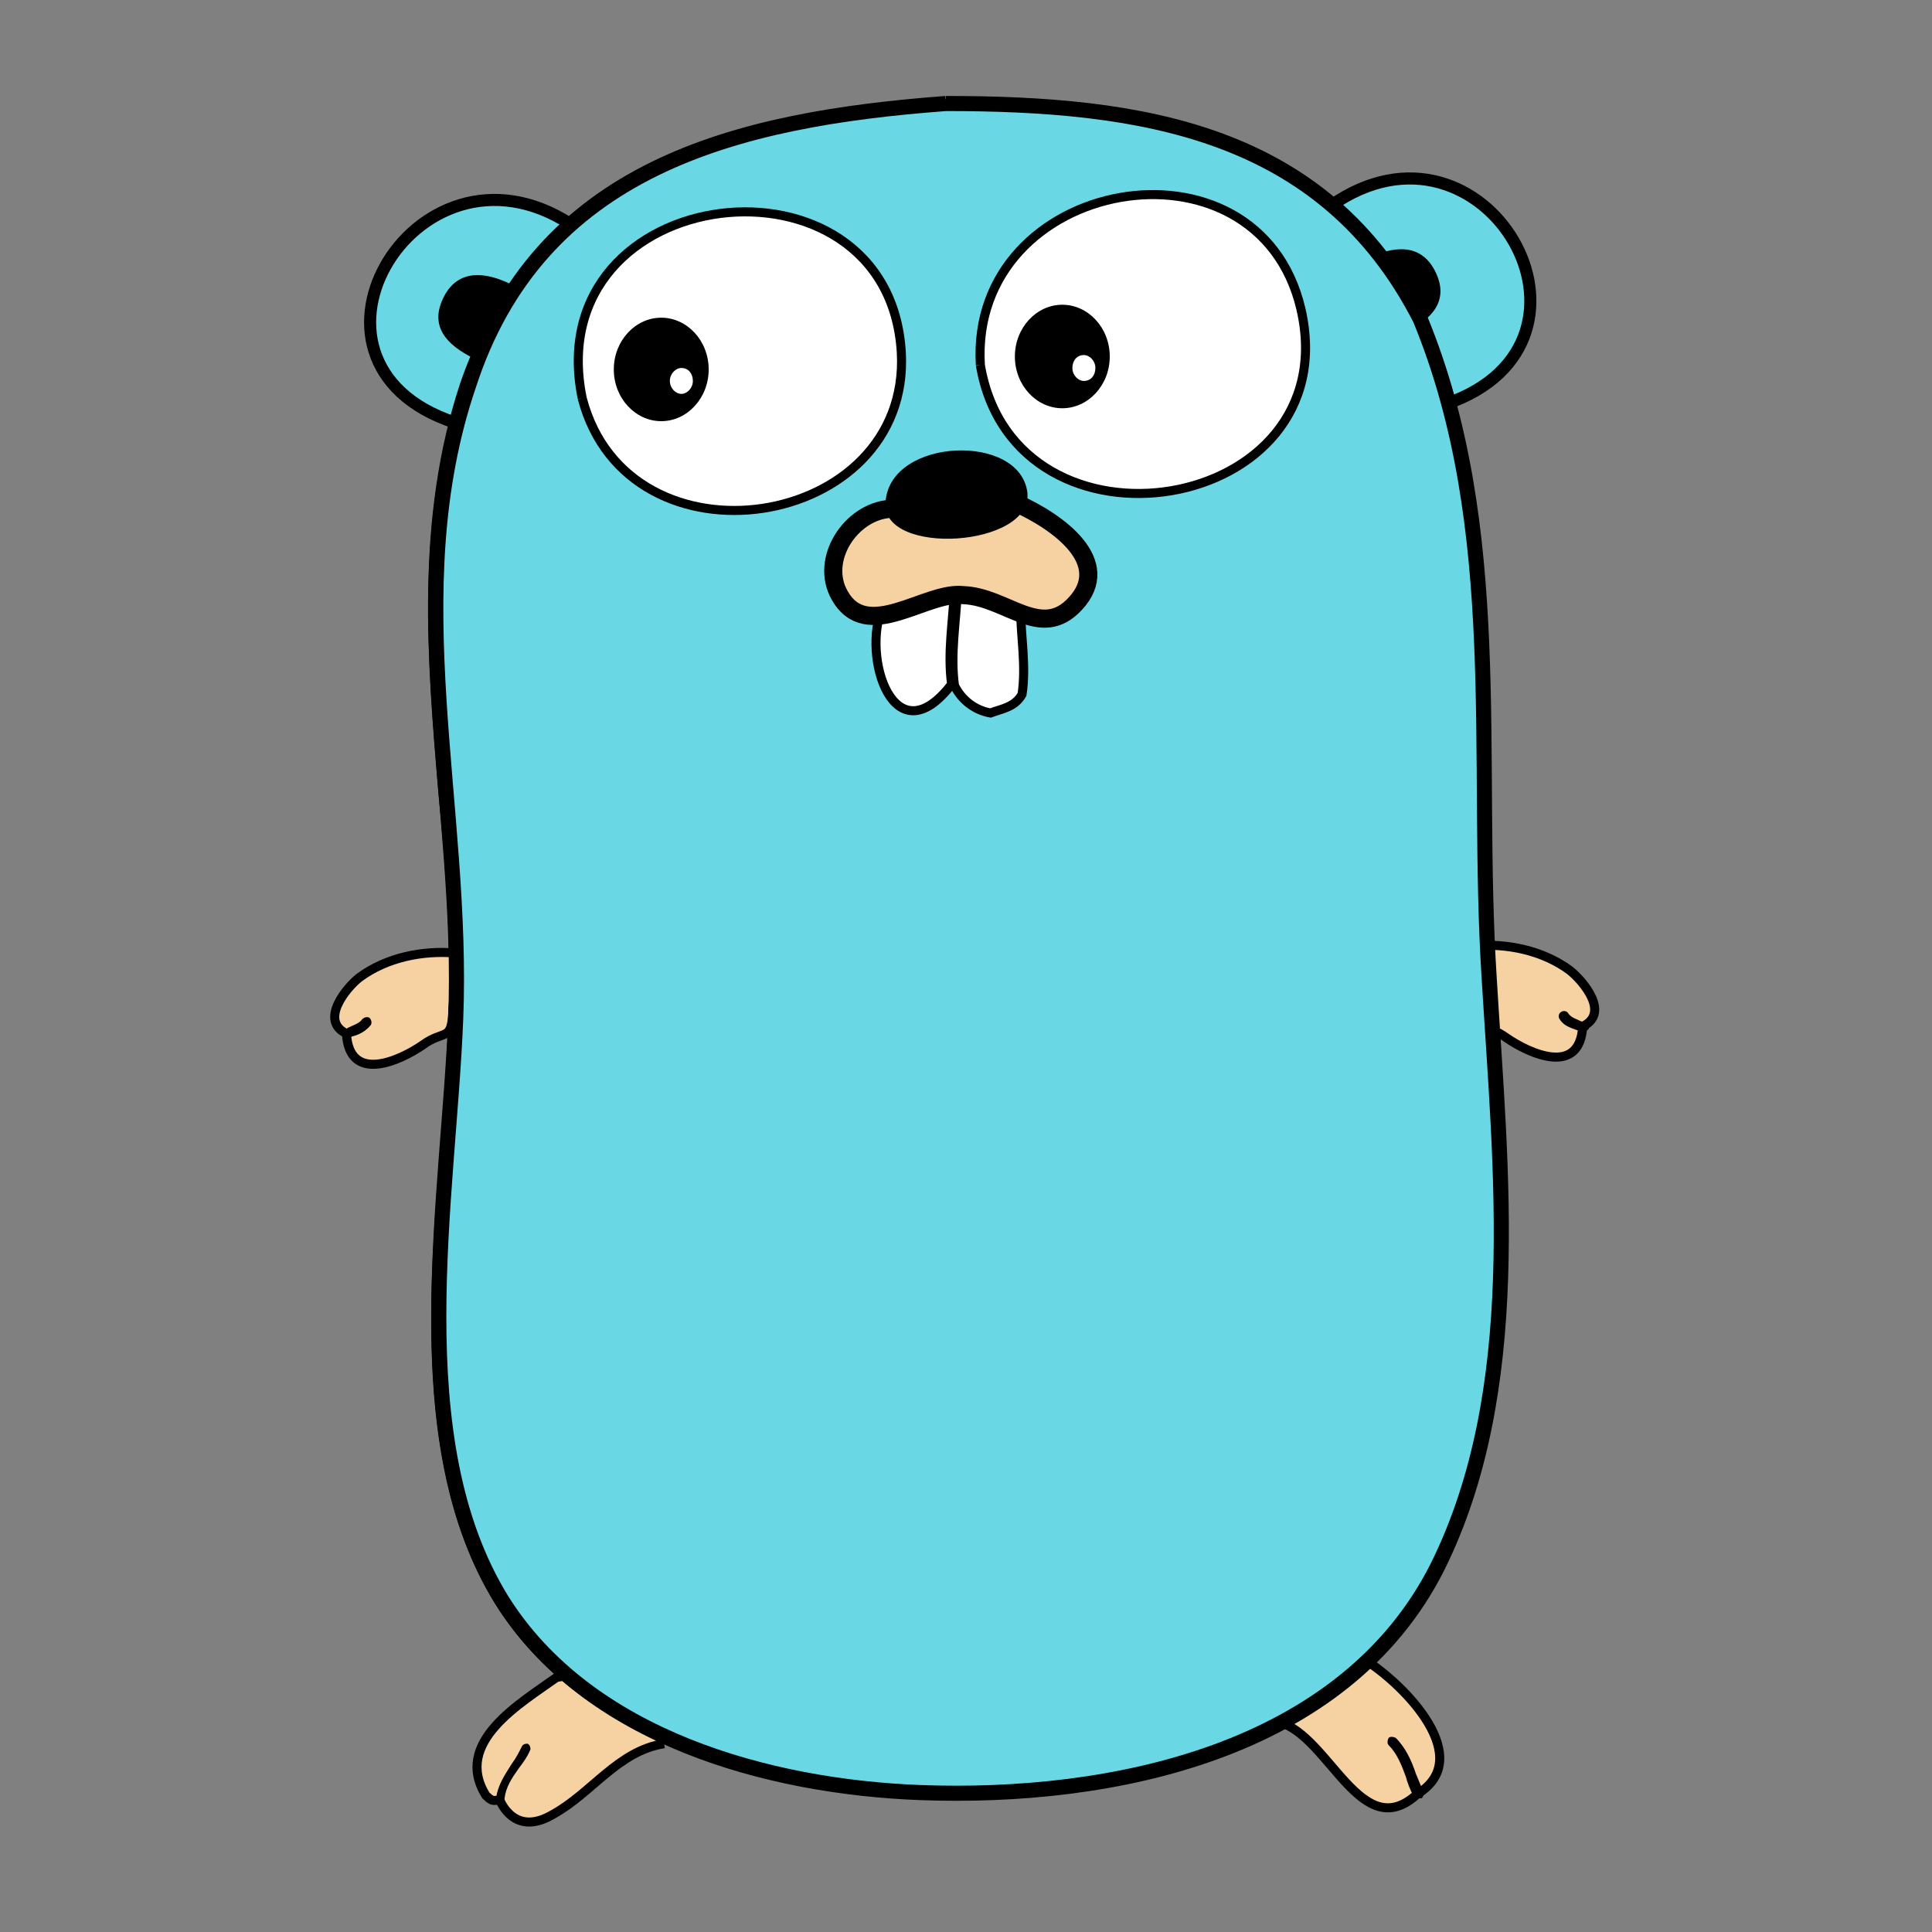 <?xml version="1.0" encoding="UTF-8" standalone="no"?>
<svg width="64px" height="64px" viewBox="0 0 64 64" version="1.1" xmlns="http://www.w3.org/2000/svg" xmlns:xlink="http://www.w3.org/1999/xlink">
    <rect x="0" y="0" width="64" height="64" fill="#808080" stroke="none"/>
    <defs></defs>
    <g id="Languages" stroke="none" stroke-width="1" fill="none" fill-rule="evenodd">
        <g id="icons/skills/id-194">
            <g id="Group" transform="translate(11, 3)">
                <path d="M0.476,31.238 C0.571,32.905 2.238,32.143 3,31.619 C3.714,31.095 3.952,31.524 4,30.524 C4.048,29.857 4.095,29.238 4.095,28.571 C3,28.476 1.81,28.714 0.905,29.381 C0.476,29.714 -0.429,30.81 0.476,31.238" id="Shape" stroke="#000000" stroke-width="0.3" fill="#F6D2A2"></path>
                <path d="M4.381,11.095 C-2.095,9.286 2.714,1.048 7.905,4.429 L4.381,11.095 L4.381,11.095 Z" id="Shape" stroke="#000000" stroke-width="0.4" fill="#6AD7E5"></path>
                <path d="M33.095,3.81 C38.19,0.238 42.857,8.333 36.905,10.381 L33.095,3.81 L33.095,3.81 Z" id="Shape" stroke="#000000" stroke-width="0.4" fill="#6AD7E5"></path>
                <path d="M34.238,52 C35.524,52.81 37.905,55.238 35.952,56.429 C34.095,58.143 33.048,54.524 31.381,54.048 C32.095,53.095 33,52.19 34.238,52" id="Shape" stroke="#000000" stroke-width="0.3" fill="#F6D2A2"></path>
                <path d="M11,54.762 C9.476,55 8.619,56.381 7.333,57.095 C6.143,57.81 5.667,56.857 5.571,56.667 C5.381,56.571 5.381,56.762 5.095,56.476 C4,54.714 6.238,53.429 7.429,52.571 C9.095,52.19 10.143,53.619 11,54.762" id="Shape" stroke="#000000" stroke-width="0.3" fill="#F6D2A2"></path>
                <path d="M4.667,8.857 C3.81,8.429 3.19,7.81 3.714,6.81 C4.19,5.905 5.095,6 5.952,6.429 L4.667,8.857 L4.667,8.857 Z M35.571,8 C36.429,7.571 37.048,6.952 36.524,5.952 C36.048,5.048 35.143,5.143 34.286,5.571 L35.571,8 L35.571,8 Z" id="Shape" fill="#000000"></path>
                <path d="M41.429,31 C41.333,32.667 39.667,31.905 38.905,31.381 C38.19,30.857 37.952,31.286 37.905,30.286 C37.857,29.619 37.81,29 37.81,28.333 C38.905,28.238 40.095,28.476 41,29.143 C41.476,29.524 42.333,30.571 41.429,31" id="Shape" stroke="#000000" stroke-width="0.3" fill="#F6D2A2"></path>
                <path d="M20.333,0.429 C26.81,0.429 32.857,1.333 36.048,7.571 C38.905,14.524 37.857,22.048 38.333,29.429 C38.714,35.762 39.524,43.048 36.619,48.905 C33.524,55.048 25.81,56.619 19.476,56.381 C14.476,56.19 8.476,54.571 5.619,50 C2.333,44.667 3.857,36.714 4.095,30.762 C4.381,23.714 2.19,16.619 4.524,9.762 C6.857,2.571 13.333,0.952 20.333,0.429" id="Shape" stroke="#000000" stroke-width="0.5" fill="#6AD7E5"></path>
                <path d="M21.476,9.095 C22.619,15.857 33.667,14.048 32.095,7.238 C30.667,1.143 21.095,2.857 21.476,9.095" id="Shape" stroke="#000000" stroke-width="0.3" fill="#FFFFFF"></path>
                <path d="M8.286,10.19 C9.81,16.048 19.19,14.571 18.857,8.667 C18.429,1.619 6.81,2.952 8.286,10.19" id="Shape" stroke="#000000" stroke-width="0.3" fill="#FFFFFF"></path>
                <path d="M22.81,17.19 C22.81,18.048 23,19.048 22.857,20 C22.619,20.429 22.19,20.476 21.81,20.619 C21.286,20.524 20.857,20.19 20.619,19.714 C20.476,18.667 20.667,17.619 20.714,16.571 L22.81,17.19 L22.81,17.19 Z" id="Shape" stroke="#000000" stroke-width="0.3" fill="#FFFFFF"></path>
                <path d="M12.476,9.238 C12.476,10.19 11.762,10.952 10.905,10.952 C10.048,10.952 9.333,10.19 9.333,9.238 C9.333,8.286 10.048,7.524 10.905,7.524 C11.762,7.524 12.476,8.286 12.476,9.238" id="Shape" fill="#000000"></path>
                <path d="M11.952,9.619 C11.952,9.857 11.762,10.048 11.571,10.048 C11.381,10.048 11.19,9.857 11.19,9.619 C11.19,9.381 11.381,9.19 11.571,9.19 C11.81,9.19 11.952,9.381 11.952,9.619" id="Shape" fill="#FFFFFF"></path>
                <path d="M25.762,8.81 C25.762,9.762 25.048,10.524 24.19,10.524 C23.333,10.524 22.619,9.762 22.619,8.81 C22.619,7.857 23.333,7.095 24.19,7.095 C25.048,7.095 25.762,7.857 25.762,8.81" id="Shape" fill="#000000"></path>
                <path d="M25.286,9.19 C25.286,9.429 25.143,9.619 24.905,9.619 C24.714,9.619 24.524,9.429 24.524,9.19 C24.524,8.952 24.667,8.762 24.905,8.762 C25.095,8.762 25.286,8.952 25.286,9.19" id="Shape" fill="#FFFFFF"></path>
                <path d="M18.238,17.095 C17.524,18.762 18.619,22.143 20.524,19.667 C20.381,18.619 20.571,17.571 20.619,16.524 L18.238,17.095 L18.238,17.095 Z" id="Shape" stroke="#000000" stroke-width="0.3" fill="#FFFFFF"></path>
                <path d="M18.476,13.857 C17.19,13.952 16.143,15.524 16.81,16.714 C17.714,18.333 19.667,16.571 20.905,16.714 C22.333,16.762 23.476,18.238 24.619,17 C25.905,15.619 24.048,14.286 22.667,13.667 L18.476,13.857 L18.476,13.857 Z" id="Shape" stroke="#000000" stroke-width="0.6" fill="#F6D2A2"></path>
                <path d="M18.333,13.81 C18.238,11.571 22.524,11.286 23,13.143 C23.524,15.048 18.524,15.476 18.333,13.81" id="Shape" fill="#000000"></path>
            </g>
            <path id="Shape" fill="#C6B198" d="M11.476,34.238 C11.714,34.143 12,34.095 12.143,33.857"></path>
            <path d="M11.476,34.381 C11.429,34.381 11.333,34.333 11.333,34.286 C11.286,34.19 11.333,34.095 11.429,34.095 C11.476,34.095 11.524,34.048 11.524,34.048 C11.714,33.952 11.905,33.905 12,33.762 C12.048,33.714 12.143,33.667 12.238,33.714 C12.286,33.762 12.333,33.857 12.286,33.952 C12.095,34.19 11.857,34.286 11.667,34.333 L11.571,34.381 L11.476,34.381 L11.476,34.381 Z" id="Shape" fill="#000000"></path>
            <path id="Shape" fill="#C6B198" d="M52.429,34 C52.19,33.905 51.905,33.857 51.762,33.619"></path>
            <path d="M46.952,59.571 C46.905,59.571 46.857,59.524 46.81,59.476 C46.714,59.286 46.619,59.048 46.571,58.857 C46.429,58.476 46.286,58.095 46,57.81 C45.952,57.762 45.952,57.667 46,57.571 C46.048,57.524 46.143,57.524 46.238,57.571 C46.571,57.905 46.762,58.333 46.905,58.762 L47.143,59.333 C47.19,59.429 47.143,59.524 47.095,59.571 L46.952,59.571 L46.952,59.571 Z" id="Path" fill="#000000"></path>
            <path d="M16.571,59.81 C16.476,59.81 16.381,59.714 16.429,59.619 C16.476,59.143 16.714,58.81 16.952,58.429 C17.095,58.238 17.19,58.048 17.286,57.857 C17.333,57.762 17.429,57.762 17.476,57.762 C17.571,57.81 17.571,57.905 17.571,57.952 C17.476,58.19 17.333,58.381 17.19,58.571 C16.952,58.905 16.762,59.19 16.714,59.571 C16.714,59.762 16.667,59.81 16.571,59.81 L16.571,59.81 Z" id="Path" fill="#000000"></path>
            <path d="M52.429,34.19 L52.381,34.19 L52.286,34.143 C52.048,34.048 51.81,34 51.667,33.762 C51.619,33.714 51.619,33.571 51.714,33.524 C51.762,33.476 51.905,33.476 51.952,33.571 C52.048,33.714 52.238,33.762 52.429,33.857 C52.476,33.857 52.524,33.905 52.524,33.905 C52.619,33.952 52.667,34.048 52.619,34.095 C52.571,34.143 52.476,34.19 52.429,34.19 L52.429,34.19 Z" id="Shape" fill="#000000"></path>
            <path d="M31.571,59.571 L30.381,59.571 C28.429,59.524 25.476,59.19 22.571,58 C19.762,56.857 17.714,55.238 16.381,53.095 C13.714,48.762 14.19,42.81 14.619,37.524 C14.714,36.19 14.81,34.952 14.857,33.762 C14.952,31.286 14.762,28.714 14.524,26.286 C14.143,21.81 13.762,17.19 15.238,12.714 C16.381,9.381 18.429,7 21.524,5.476 C23.952,4.286 26.952,3.619 31.238,3.286 C37.619,3.238 43.952,4.143 47.143,10.476 C49.238,15.571 49.238,21.048 49.286,26.333 C49.286,28.333 49.286,30.381 49.429,32.381 C49.476,33 49.524,33.619 49.524,34.238 C49.905,40.048 50.333,46.619 47.667,51.952 C46.333,54.667 44,56.667 40.81,57.952 C38.238,59 35,59.571 31.571,59.571 L31.571,59.571 Z M31.333,3.571 C24.619,4.095 18.048,5.571 15.619,12.81 C14.143,17.238 14.524,21.81 14.905,26.238 C15.095,28.714 15.333,31.238 15.238,33.762 C15.19,34.952 15.095,36.19 15,37.524 C14.571,42.762 14.095,48.667 16.714,52.905 C17.81,54.667 21.333,58.857 30.429,59.19 L31.619,59.19 C42.143,59.19 46.048,54.524 47.476,51.762 C50.095,46.524 49.667,39.952 49.333,34.19 C49.286,33.571 49.238,32.952 49.238,32.333 C49.143,30.333 49.095,28.286 49.095,26.286 C49.048,21.048 49.048,15.571 47,10.524 C45.571,7.714 43.429,5.81 40.476,4.714 C37.429,3.714 34,3.571 31.333,3.571 L31.333,3.571 Z" id="Shape" fill="#000000"></path>
        </g>
    </g>
</svg>